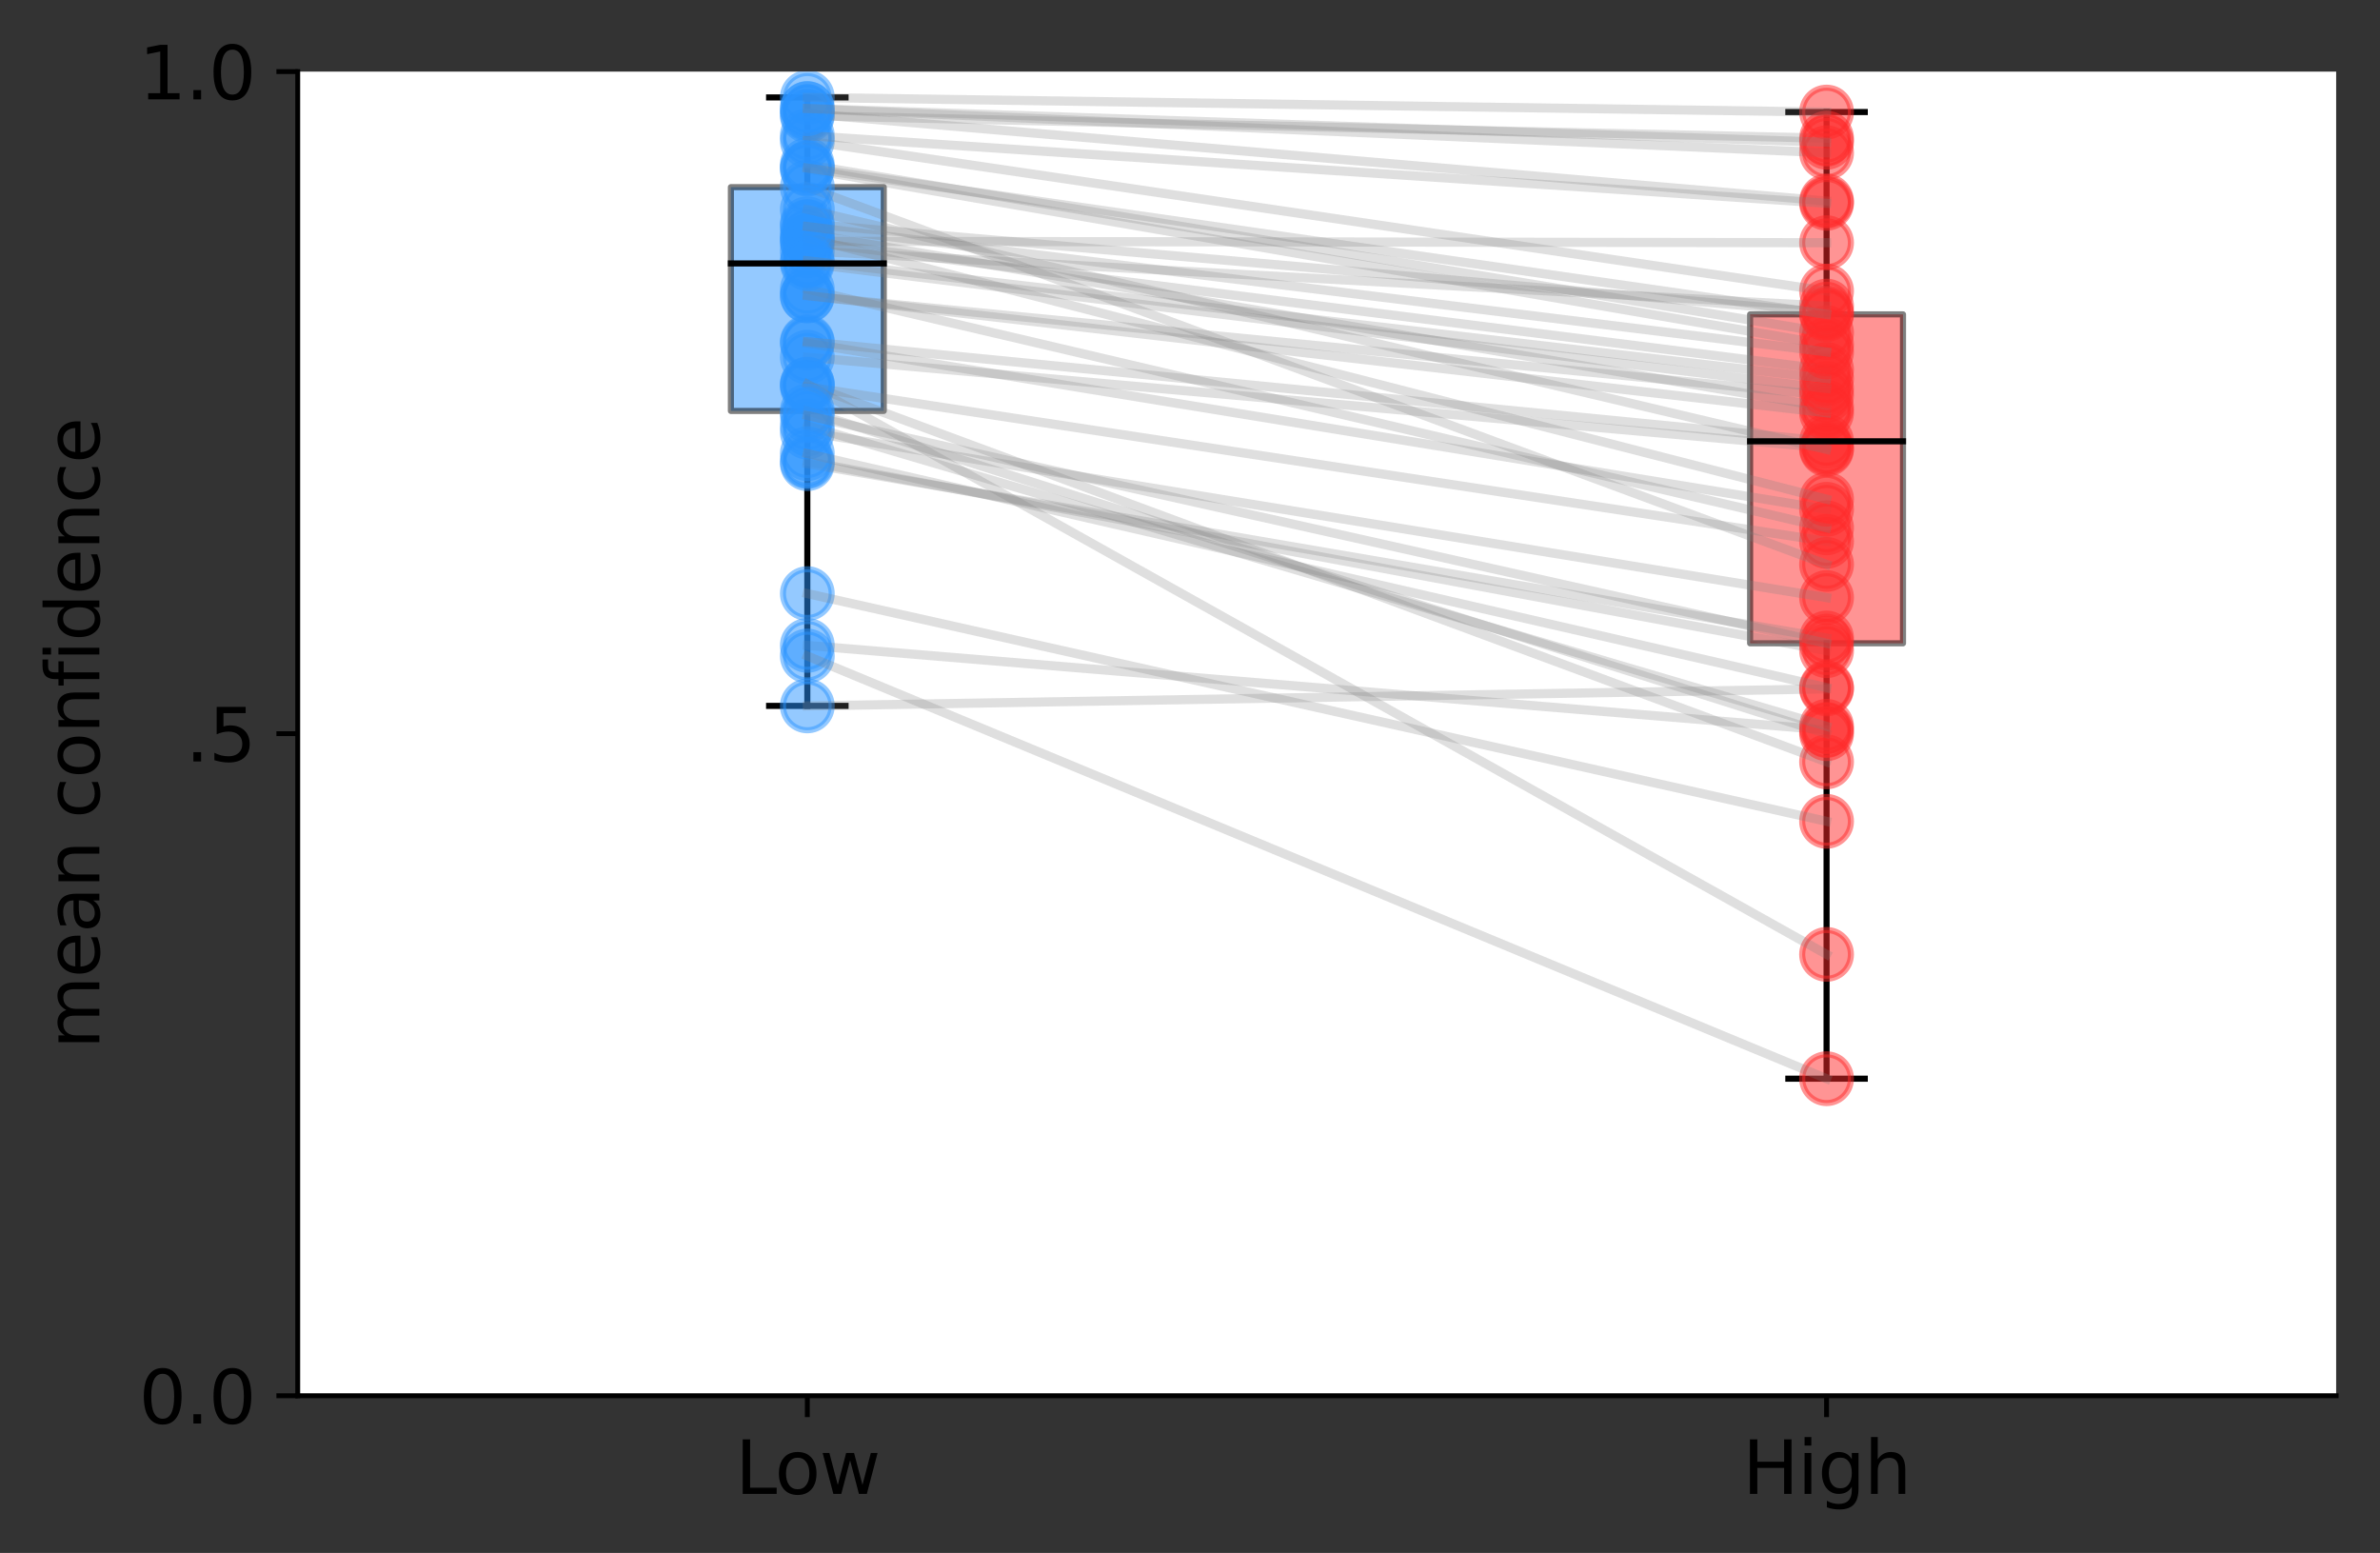 <?xml version="1.0" encoding="utf-8" standalone="no"?>
<!DOCTYPE svg PUBLIC "-//W3C//DTD SVG 1.1//EN"
  "http://www.w3.org/Graphics/SVG/1.1/DTD/svg11.dtd">
<svg xmlns:xlink="http://www.w3.org/1999/xlink" width="390.897pt" height="255.013pt" viewBox="0 0 390.897 255.013" xmlns="http://www.w3.org/2000/svg" version="1.1">
 <rect x="0" y="0" width="390.897" height="255.013" fill="#333333" stroke="none"/>
 <defs>
  <style type="text/css">*{stroke-linejoin: round; stroke-linecap: butt}</style>
 </defs>
 <g id="figure_1">
  <g id="patch_1">
   <path d="M 0 255.013 
L 390.897 255.013 
L 390.897 0 
L 0 0 
L 0 255.013 
z
" style="fill: none"/>
  </g>
  <g id="axes_1">
   <g id="patch_2">
    <path d="M 48.898 229.199 
L 383.697 229.199 
L 383.697 11.759 
L 48.898 11.759 
z
" style="fill: #ffffff"/>
   </g>
   <g id="matplotlib.axis_1">
    <g id="xtick_1">
     <g id="line2d_1">
      <defs>
       <path id="me9c4c047f0" d="M 0 0 
L 0 3.5 
" style="stroke: #000000; stroke-width: 0.8"/>
      </defs>
      <g>
       <use xlink:href="#me9c4c047f0" x="132.597" y="229.199" style="stroke: #000000; stroke-width: 0.8"/>
      </g>
     </g>
     <g id="text_1">
      <!-- Low -->
      <g transform="translate(120.781 245.317) scale(0.12 -0.12)">
       <defs>
        <path id="DejaVuSans-4c" d="M 628 4666 
L 1259 4666 
L 1259 531 
L 3531 531 
L 3531 0 
L 628 0 
L 628 4666 
z
" transform="scale(0.016)"/>
        <path id="DejaVuSans-6f" d="M 1959 3097 
Q 1497 3097 1228 2736 
Q 959 2375 959 1747 
Q 959 1119 1226 758 
Q 1494 397 1959 397 
Q 2419 397 2687 759 
Q 2956 1122 2956 1747 
Q 2956 2369 2687 2733 
Q 2419 3097 1959 3097 
z
M 1959 3584 
Q 2709 3584 3137 3096 
Q 3566 2609 3566 1747 
Q 3566 888 3137 398 
Q 2709 -91 1959 -91 
Q 1206 -91 779 398 
Q 353 888 353 1747 
Q 353 2609 779 3096 
Q 1206 3584 1959 3584 
z
" transform="scale(0.016)"/>
        <path id="DejaVuSans-77" d="M 269 3500 
L 844 3500 
L 1563 769 
L 2278 3500 
L 2956 3500 
L 3675 769 
L 4391 3500 
L 4966 3500 
L 4050 0 
L 3372 0 
L 2619 2869 
L 1863 0 
L 1184 0 
L 269 3500 
z
" transform="scale(0.016)"/>
       </defs>
       <use xlink:href="#DejaVuSans-4c"/>
       <use xlink:href="#DejaVuSans-6f" x="53.963"/>
       <use xlink:href="#DejaVuSans-77" x="115.145"/>
      </g>
     </g>
    </g>
    <g id="xtick_2">
     <g id="line2d_2">
      <g>
       <use xlink:href="#me9c4c047f0" x="299.998" y="229.199" style="stroke: #000000; stroke-width: 0.8"/>
      </g>
     </g>
     <g id="text_2">
      <!-- High -->
      <g transform="translate(286.207 245.317) scale(0.12 -0.12)">
       <defs>
        <path id="DejaVuSans-48" d="M 628 4666 
L 1259 4666 
L 1259 2753 
L 3553 2753 
L 3553 4666 
L 4184 4666 
L 4184 0 
L 3553 0 
L 3553 2222 
L 1259 2222 
L 1259 0 
L 628 0 
L 628 4666 
z
" transform="scale(0.016)"/>
        <path id="DejaVuSans-69" d="M 603 3500 
L 1178 3500 
L 1178 0 
L 603 0 
L 603 3500 
z
M 603 4863 
L 1178 4863 
L 1178 4134 
L 603 4134 
L 603 4863 
z
" transform="scale(0.016)"/>
        <path id="DejaVuSans-67" d="M 2906 1791 
Q 2906 2416 2648 2759 
Q 2391 3103 1925 3103 
Q 1463 3103 1205 2759 
Q 947 2416 947 1791 
Q 947 1169 1205 825 
Q 1463 481 1925 481 
Q 2391 481 2648 825 
Q 2906 1169 2906 1791 
z
M 3481 434 
Q 3481 -459 3084 -895 
Q 2688 -1331 1869 -1331 
Q 1566 -1331 1297 -1286 
Q 1028 -1241 775 -1147 
L 775 -588 
Q 1028 -725 1275 -790 
Q 1522 -856 1778 -856 
Q 2344 -856 2625 -561 
Q 2906 -266 2906 331 
L 2906 616 
Q 2728 306 2450 153 
Q 2172 0 1784 0 
Q 1141 0 747 490 
Q 353 981 353 1791 
Q 353 2603 747 3093 
Q 1141 3584 1784 3584 
Q 2172 3584 2450 3431 
Q 2728 3278 2906 2969 
L 2906 3500 
L 3481 3500 
L 3481 434 
z
" transform="scale(0.016)"/>
        <path id="DejaVuSans-68" d="M 3513 2113 
L 3513 0 
L 2938 0 
L 2938 2094 
Q 2938 2591 2744 2837 
Q 2550 3084 2163 3084 
Q 1697 3084 1428 2787 
Q 1159 2491 1159 1978 
L 1159 0 
L 581 0 
L 581 4863 
L 1159 4863 
L 1159 2956 
Q 1366 3272 1645 3428 
Q 1925 3584 2291 3584 
Q 2894 3584 3203 3211 
Q 3513 2838 3513 2113 
z
" transform="scale(0.016)"/>
       </defs>
       <use xlink:href="#DejaVuSans-48"/>
       <use xlink:href="#DejaVuSans-69" x="75.195"/>
       <use xlink:href="#DejaVuSans-67" x="102.979"/>
       <use xlink:href="#DejaVuSans-68" x="166.455"/>
      </g>
     </g>
    </g>
   </g>
   <g id="matplotlib.axis_2">
    <g id="ytick_1">
     <g id="line2d_3">
      <defs>
       <path id="m5e8d8b4f86" d="M 0 0 
L -3.5 0 
" style="stroke: #000000; stroke-width: 0.8"/>
      </defs>
      <g>
       <use xlink:href="#m5e8d8b4f86" x="48.898" y="229.199" style="stroke: #000000; stroke-width: 0.8"/>
      </g>
     </g>
     <g id="text_3">
      <!-- 0.0 -->
      <g transform="translate(22.814 233.758) scale(0.12 -0.12)">
       <defs>
        <path id="DejaVuSans-30" d="M 2034 4250 
Q 1547 4250 1301 3770 
Q 1056 3291 1056 2328 
Q 1056 1369 1301 889 
Q 1547 409 2034 409 
Q 2525 409 2770 889 
Q 3016 1369 3016 2328 
Q 3016 3291 2770 3770 
Q 2525 4250 2034 4250 
z
M 2034 4750 
Q 2819 4750 3233 4129 
Q 3647 3509 3647 2328 
Q 3647 1150 3233 529 
Q 2819 -91 2034 -91 
Q 1250 -91 836 529 
Q 422 1150 422 2328 
Q 422 3509 836 4129 
Q 1250 4750 2034 4750 
z
" transform="scale(0.016)"/>
        <path id="DejaVuSans-2e" d="M 684 794 
L 1344 794 
L 1344 0 
L 684 0 
L 684 794 
z
" transform="scale(0.016)"/>
       </defs>
       <use xlink:href="#DejaVuSans-30"/>
       <use xlink:href="#DejaVuSans-2e" x="63.623"/>
       <use xlink:href="#DejaVuSans-30" x="95.41"/>
      </g>
     </g>
    </g>
    <g id="ytick_2">
     <g id="line2d_4">
      <g>
       <use xlink:href="#m5e8d8b4f86" x="48.898" y="120.479" style="stroke: #000000; stroke-width: 0.8"/>
      </g>
     </g>
     <g id="text_4">
      <!-- .5 -->
      <g transform="translate(30.449 125.038) scale(0.12 -0.12)">
       <defs>
        <path id="DejaVuSans-35" d="M 691 4666 
L 3169 4666 
L 3169 4134 
L 1269 4134 
L 1269 2991 
Q 1406 3038 1543 3061 
Q 1681 3084 1819 3084 
Q 2600 3084 3056 2656 
Q 3513 2228 3513 1497 
Q 3513 744 3044 326 
Q 2575 -91 1722 -91 
Q 1428 -91 1123 -41 
Q 819 9 494 109 
L 494 744 
Q 775 591 1075 516 
Q 1375 441 1709 441 
Q 2250 441 2565 725 
Q 2881 1009 2881 1497 
Q 2881 1984 2565 2268 
Q 2250 2553 1709 2553 
Q 1456 2553 1204 2497 
Q 953 2441 691 2322 
L 691 4666 
z
" transform="scale(0.016)"/>
       </defs>
       <use xlink:href="#DejaVuSans-2e"/>
       <use xlink:href="#DejaVuSans-35" x="31.787"/>
      </g>
     </g>
    </g>
    <g id="ytick_3">
     <g id="line2d_5">
      <g>
       <use xlink:href="#m5e8d8b4f86" x="48.898" y="11.759" style="stroke: #000000; stroke-width: 0.8"/>
      </g>
     </g>
     <g id="text_5">
      <!-- 1.0 -->
      <g transform="translate(22.814 16.318) scale(0.12 -0.12)">
       <defs>
        <path id="DejaVuSans-31" d="M 794 531 
L 1825 531 
L 1825 4091 
L 703 3866 
L 703 4441 
L 1819 4666 
L 2450 4666 
L 2450 531 
L 3481 531 
L 3481 0 
L 794 0 
L 794 531 
z
" transform="scale(0.016)"/>
       </defs>
       <use xlink:href="#DejaVuSans-31"/>
       <use xlink:href="#DejaVuSans-2e" x="63.623"/>
       <use xlink:href="#DejaVuSans-30" x="95.41"/>
      </g>
     </g>
    </g>
    <g id="text_6">
     <!-- mean confidence -->
     <g transform="translate(16.318 172.248) rotate(-90) scale(0.12 -0.12)">
      <defs>
       <path id="DejaVuSans-6d" d="M 3328 2828 
Q 3544 3216 3844 3400 
Q 4144 3584 4550 3584 
Q 5097 3584 5394 3201 
Q 5691 2819 5691 2113 
L 5691 0 
L 5113 0 
L 5113 2094 
Q 5113 2597 4934 2840 
Q 4756 3084 4391 3084 
Q 3944 3084 3684 2787 
Q 3425 2491 3425 1978 
L 3425 0 
L 2847 0 
L 2847 2094 
Q 2847 2600 2669 2842 
Q 2491 3084 2119 3084 
Q 1678 3084 1418 2786 
Q 1159 2488 1159 1978 
L 1159 0 
L 581 0 
L 581 3500 
L 1159 3500 
L 1159 2956 
Q 1356 3278 1631 3431 
Q 1906 3584 2284 3584 
Q 2666 3584 2933 3390 
Q 3200 3197 3328 2828 
z
" transform="scale(0.016)"/>
       <path id="DejaVuSans-65" d="M 3597 1894 
L 3597 1613 
L 953 1613 
Q 991 1019 1311 708 
Q 1631 397 2203 397 
Q 2534 397 2845 478 
Q 3156 559 3463 722 
L 3463 178 
Q 3153 47 2828 -22 
Q 2503 -91 2169 -91 
Q 1331 -91 842 396 
Q 353 884 353 1716 
Q 353 2575 817 3079 
Q 1281 3584 2069 3584 
Q 2775 3584 3186 3129 
Q 3597 2675 3597 1894 
z
M 3022 2063 
Q 3016 2534 2758 2815 
Q 2500 3097 2075 3097 
Q 1594 3097 1305 2825 
Q 1016 2553 972 2059 
L 3022 2063 
z
" transform="scale(0.016)"/>
       <path id="DejaVuSans-61" d="M 2194 1759 
Q 1497 1759 1228 1600 
Q 959 1441 959 1056 
Q 959 750 1161 570 
Q 1363 391 1709 391 
Q 2188 391 2477 730 
Q 2766 1069 2766 1631 
L 2766 1759 
L 2194 1759 
z
M 3341 1997 
L 3341 0 
L 2766 0 
L 2766 531 
Q 2569 213 2275 61 
Q 1981 -91 1556 -91 
Q 1019 -91 701 211 
Q 384 513 384 1019 
Q 384 1609 779 1909 
Q 1175 2209 1959 2209 
L 2766 2209 
L 2766 2266 
Q 2766 2663 2505 2880 
Q 2244 3097 1772 3097 
Q 1472 3097 1187 3025 
Q 903 2953 641 2809 
L 641 3341 
Q 956 3463 1253 3523 
Q 1550 3584 1831 3584 
Q 2591 3584 2966 3190 
Q 3341 2797 3341 1997 
z
" transform="scale(0.016)"/>
       <path id="DejaVuSans-6e" d="M 3513 2113 
L 3513 0 
L 2938 0 
L 2938 2094 
Q 2938 2591 2744 2837 
Q 2550 3084 2163 3084 
Q 1697 3084 1428 2787 
Q 1159 2491 1159 1978 
L 1159 0 
L 581 0 
L 581 3500 
L 1159 3500 
L 1159 2956 
Q 1366 3272 1645 3428 
Q 1925 3584 2291 3584 
Q 2894 3584 3203 3211 
Q 3513 2838 3513 2113 
z
" transform="scale(0.016)"/>
       <path id="DejaVuSans-20" transform="scale(0.016)"/>
       <path id="DejaVuSans-63" d="M 3122 3366 
L 3122 2828 
Q 2878 2963 2633 3030 
Q 2388 3097 2138 3097 
Q 1578 3097 1268 2742 
Q 959 2388 959 1747 
Q 959 1106 1268 751 
Q 1578 397 2138 397 
Q 2388 397 2633 464 
Q 2878 531 3122 666 
L 3122 134 
Q 2881 22 2623 -34 
Q 2366 -91 2075 -91 
Q 1284 -91 818 406 
Q 353 903 353 1747 
Q 353 2603 823 3093 
Q 1294 3584 2113 3584 
Q 2378 3584 2631 3529 
Q 2884 3475 3122 3366 
z
" transform="scale(0.016)"/>
       <path id="DejaVuSans-66" d="M 2375 4863 
L 2375 4384 
L 1825 4384 
Q 1516 4384 1395 4259 
Q 1275 4134 1275 3809 
L 1275 3500 
L 2222 3500 
L 2222 3053 
L 1275 3053 
L 1275 0 
L 697 0 
L 697 3053 
L 147 3053 
L 147 3500 
L 697 3500 
L 697 3744 
Q 697 4328 969 4595 
Q 1241 4863 1831 4863 
L 2375 4863 
z
" transform="scale(0.016)"/>
       <path id="DejaVuSans-64" d="M 2906 2969 
L 2906 4863 
L 3481 4863 
L 3481 0 
L 2906 0 
L 2906 525 
Q 2725 213 2448 61 
Q 2172 -91 1784 -91 
Q 1150 -91 751 415 
Q 353 922 353 1747 
Q 353 2572 751 3078 
Q 1150 3584 1784 3584 
Q 2172 3584 2448 3432 
Q 2725 3281 2906 2969 
z
M 947 1747 
Q 947 1113 1208 752 
Q 1469 391 1925 391 
Q 2381 391 2643 752 
Q 2906 1113 2906 1747 
Q 2906 2381 2643 2742 
Q 2381 3103 1925 3103 
Q 1469 3103 1208 2742 
Q 947 2381 947 1747 
z
" transform="scale(0.016)"/>
      </defs>
      <use xlink:href="#DejaVuSans-6d"/>
      <use xlink:href="#DejaVuSans-65" x="97.412"/>
      <use xlink:href="#DejaVuSans-61" x="158.936"/>
      <use xlink:href="#DejaVuSans-6e" x="220.215"/>
      <use xlink:href="#DejaVuSans-20" x="283.594"/>
      <use xlink:href="#DejaVuSans-63" x="315.381"/>
      <use xlink:href="#DejaVuSans-6f" x="370.361"/>
      <use xlink:href="#DejaVuSans-6e" x="431.543"/>
      <use xlink:href="#DejaVuSans-66" x="494.922"/>
      <use xlink:href="#DejaVuSans-69" x="530.127"/>
      <use xlink:href="#DejaVuSans-64" x="557.91"/>
      <use xlink:href="#DejaVuSans-65" x="621.387"/>
      <use xlink:href="#DejaVuSans-6e" x="682.91"/>
      <use xlink:href="#DejaVuSans-63" x="746.289"/>
      <use xlink:href="#DejaVuSans-65" x="801.27"/>
     </g>
    </g>
   </g>
   <g id="patch_3">
    <path d="M 120.043 67.482 
L 145.153 67.482 
L 145.153 30.73 
L 120.043 30.73 
L 120.043 67.482 
z
" clip-path="url(#pb15020f8d2)" style="fill: #2a95ff; opacity: 0.5; stroke: #000000; stroke-linejoin: miter"/>
   </g>
   <g id="line2d_6">
    <path d="M 132.597 67.482 
L 132.597 115.917 
" clip-path="url(#pb15020f8d2)" style="fill: none; stroke: #000000; stroke-linecap: square"/>
   </g>
   <g id="line2d_7">
    <path d="M 132.597 30.73 
L 132.597 15.999 
" clip-path="url(#pb15020f8d2)" style="fill: none; stroke: #000000; stroke-linecap: square"/>
   </g>
   <g id="line2d_8">
    <path d="M 126.32 115.917 
L 138.875 115.917 
" clip-path="url(#pb15020f8d2)" style="fill: none; stroke: #000000; stroke-linecap: square"/>
   </g>
   <g id="line2d_9">
    <path d="M 126.32 15.999 
L 138.875 15.999 
" clip-path="url(#pb15020f8d2)" style="fill: none; stroke: #000000; stroke-linecap: square"/>
   </g>
   <g id="line2d_10"/>
   <g id="patch_4">
    <path d="M 287.442 105.64 
L 312.553 105.64 
L 312.553 51.623 
L 287.442 51.623 
L 287.442 105.64 
z
" clip-path="url(#pb15020f8d2)" style="fill: #ff2a2a; opacity: 0.5; stroke: #000000; stroke-linejoin: miter"/>
   </g>
   <g id="line2d_11">
    <path d="M 299.998 105.64 
L 299.998 177.136 
" clip-path="url(#pb15020f8d2)" style="fill: none; stroke: #000000; stroke-linecap: square"/>
   </g>
   <g id="line2d_12">
    <path d="M 299.998 51.623 
L 299.998 18.403 
" clip-path="url(#pb15020f8d2)" style="fill: none; stroke: #000000; stroke-linecap: square"/>
   </g>
   <g id="line2d_13">
    <path d="M 293.72 177.136 
L 306.275 177.136 
" clip-path="url(#pb15020f8d2)" style="fill: none; stroke: #000000; stroke-linecap: square"/>
   </g>
   <g id="line2d_14">
    <path d="M 293.72 18.403 
L 306.275 18.403 
" clip-path="url(#pb15020f8d2)" style="fill: none; stroke: #000000; stroke-linecap: square"/>
   </g>
   <g id="line2d_15"/>
   <g id="line2d_16">
    <path d="M 132.597 75.783 
" clip-path="url(#pb15020f8d2)" style="fill: none; stroke: #2a95ff; stroke-opacity: 0.5; stroke-width: 1.5; stroke-linecap: square"/>
    <defs>
     <path id="m030d954c5b" d="M 0 4 
C 1.061 4 2.078 3.579 2.828 2.828 
C 3.579 2.078 4 1.061 4 0 
C 4 -1.061 3.579 -2.078 2.828 -2.828 
C 2.078 -3.579 1.061 -4 0 -4 
C -1.061 -4 -2.078 -3.579 -2.828 -2.828 
C -3.579 -2.078 -4 -1.061 -4 0 
C -4 1.061 -3.579 2.078 -2.828 2.828 
C -2.078 3.579 -1.061 4 0 4 
z
" style="stroke: #2a95ff; stroke-opacity: 0.5"/>
    </defs>
    <g clip-path="url(#pb15020f8d2)">
     <use xlink:href="#m030d954c5b" x="132.597" y="75.783" style="fill: #2a95ff; fill-opacity: 0.5; stroke: #2a95ff; stroke-opacity: 0.5"/>
    </g>
   </g>
   <g id="line2d_17">
    <path d="M 299.998 106.851 
" clip-path="url(#pb15020f8d2)" style="fill: none; stroke: #ff2a2a; stroke-opacity: 0.5; stroke-width: 1.5; stroke-linecap: square"/>
    <defs>
     <path id="mb0715c5aae" d="M 0 4 
C 1.061 4 2.078 3.579 2.828 2.828 
C 3.579 2.078 4 1.061 4 0 
C 4 -1.061 3.579 -2.078 2.828 -2.828 
C 2.078 -3.579 1.061 -4 0 -4 
C -1.061 -4 -2.078 -3.579 -2.828 -2.828 
C -3.579 -2.078 -4 -1.061 -4 0 
C -4 1.061 -3.579 2.078 -2.828 2.828 
C -2.078 3.579 -1.061 4 0 4 
z
" style="stroke: #ff2a2a; stroke-opacity: 0.5"/>
    </defs>
    <g clip-path="url(#pb15020f8d2)">
     <use xlink:href="#mb0715c5aae" x="299.998" y="106.851" style="fill: #ff2a2a; fill-opacity: 0.5; stroke: #ff2a2a; stroke-opacity: 0.5"/>
    </g>
   </g>
   <g id="line2d_18">
    <path d="M 132.597 75.783 
L 299.998 106.851 
" clip-path="url(#pb15020f8d2)" style="fill: none; stroke: #808080; stroke-opacity: 0.25; stroke-width: 1.5; stroke-linecap: square"/>
   </g>
   <g id="line2d_19">
    <path d="M 132.597 97.475 
" clip-path="url(#pb15020f8d2)" style="fill: none; stroke: #2a95ff; stroke-opacity: 0.5; stroke-width: 1.5; stroke-linecap: square"/>
    <g clip-path="url(#pb15020f8d2)">
     <use xlink:href="#m030d954c5b" x="132.597" y="97.475" style="fill: #2a95ff; fill-opacity: 0.5; stroke: #2a95ff; stroke-opacity: 0.5"/>
    </g>
   </g>
   <g id="line2d_20">
    <path d="M 299.998 134.873 
" clip-path="url(#pb15020f8d2)" style="fill: none; stroke: #ff2a2a; stroke-opacity: 0.5; stroke-width: 1.5; stroke-linecap: square"/>
    <g clip-path="url(#pb15020f8d2)">
     <use xlink:href="#mb0715c5aae" x="299.998" y="134.873" style="fill: #ff2a2a; fill-opacity: 0.5; stroke: #ff2a2a; stroke-opacity: 0.5"/>
    </g>
   </g>
   <g id="line2d_21">
    <path d="M 132.597 97.475 
L 299.998 134.873 
" clip-path="url(#pb15020f8d2)" style="fill: none; stroke: #808080; stroke-opacity: 0.25; stroke-width: 1.5; stroke-linecap: square"/>
   </g>
   <g id="line2d_22">
    <path d="M 132.597 27.774 
" clip-path="url(#pb15020f8d2)" style="fill: none; stroke: #2a95ff; stroke-opacity: 0.5; stroke-width: 1.5; stroke-linecap: square"/>
    <g clip-path="url(#pb15020f8d2)">
     <use xlink:href="#m030d954c5b" x="132.597" y="27.774" style="fill: #2a95ff; fill-opacity: 0.5; stroke: #2a95ff; stroke-opacity: 0.5"/>
    </g>
   </g>
   <g id="line2d_23">
    <path d="M 299.998 56.58 
" clip-path="url(#pb15020f8d2)" style="fill: none; stroke: #ff2a2a; stroke-opacity: 0.5; stroke-width: 1.5; stroke-linecap: square"/>
    <g clip-path="url(#pb15020f8d2)">
     <use xlink:href="#mb0715c5aae" x="299.998" y="56.58" style="fill: #ff2a2a; fill-opacity: 0.5; stroke: #ff2a2a; stroke-opacity: 0.5"/>
    </g>
   </g>
   <g id="line2d_24">
    <path d="M 132.597 27.774 
L 299.998 56.58 
" clip-path="url(#pb15020f8d2)" style="fill: none; stroke: #808080; stroke-opacity: 0.25; stroke-width: 1.5; stroke-linecap: square"/>
   </g>
   <g id="line2d_25">
    <path d="M 132.597 63.099 
" clip-path="url(#pb15020f8d2)" style="fill: none; stroke: #2a95ff; stroke-opacity: 0.5; stroke-width: 1.5; stroke-linecap: square"/>
    <g clip-path="url(#pb15020f8d2)">
     <use xlink:href="#m030d954c5b" x="132.597" y="63.099" style="fill: #2a95ff; fill-opacity: 0.5; stroke: #2a95ff; stroke-opacity: 0.5"/>
    </g>
   </g>
   <g id="line2d_26">
    <path d="M 299.998 125.105 
" clip-path="url(#pb15020f8d2)" style="fill: none; stroke: #ff2a2a; stroke-opacity: 0.5; stroke-width: 1.5; stroke-linecap: square"/>
    <g clip-path="url(#pb15020f8d2)">
     <use xlink:href="#mb0715c5aae" x="299.998" y="125.105" style="fill: #ff2a2a; fill-opacity: 0.5; stroke: #ff2a2a; stroke-opacity: 0.5"/>
    </g>
   </g>
   <g id="line2d_27">
    <path d="M 132.597 63.099 
L 299.998 125.105 
" clip-path="url(#pb15020f8d2)" style="fill: none; stroke: #808080; stroke-opacity: 0.25; stroke-width: 1.5; stroke-linecap: square"/>
   </g>
   <g id="line2d_28">
    <path d="M 132.597 39.62 
" clip-path="url(#pb15020f8d2)" style="fill: none; stroke: #2a95ff; stroke-opacity: 0.5; stroke-width: 1.5; stroke-linecap: square"/>
    <g clip-path="url(#pb15020f8d2)">
     <use xlink:href="#m030d954c5b" x="132.597" y="39.62" style="fill: #2a95ff; fill-opacity: 0.5; stroke: #2a95ff; stroke-opacity: 0.5"/>
    </g>
   </g>
   <g id="line2d_29">
    <path d="M 299.998 39.855 
" clip-path="url(#pb15020f8d2)" style="fill: none; stroke: #ff2a2a; stroke-opacity: 0.5; stroke-width: 1.5; stroke-linecap: square"/>
    <g clip-path="url(#pb15020f8d2)">
     <use xlink:href="#mb0715c5aae" x="299.998" y="39.855" style="fill: #ff2a2a; fill-opacity: 0.5; stroke: #ff2a2a; stroke-opacity: 0.5"/>
    </g>
   </g>
   <g id="line2d_30">
    <path d="M 132.597 39.62 
L 299.998 39.855 
" clip-path="url(#pb15020f8d2)" style="fill: none; stroke: #808080; stroke-opacity: 0.25; stroke-width: 1.5; stroke-linecap: square"/>
   </g>
   <g id="line2d_31">
    <path d="M 132.597 27.06 
" clip-path="url(#pb15020f8d2)" style="fill: none; stroke: #2a95ff; stroke-opacity: 0.5; stroke-width: 1.5; stroke-linecap: square"/>
    <g clip-path="url(#pb15020f8d2)">
     <use xlink:href="#m030d954c5b" x="132.597" y="27.06" style="fill: #2a95ff; fill-opacity: 0.5; stroke: #2a95ff; stroke-opacity: 0.5"/>
    </g>
   </g>
   <g id="line2d_32">
    <path d="M 299.998 54.624 
" clip-path="url(#pb15020f8d2)" style="fill: none; stroke: #ff2a2a; stroke-opacity: 0.5; stroke-width: 1.5; stroke-linecap: square"/>
    <g clip-path="url(#pb15020f8d2)">
     <use xlink:href="#mb0715c5aae" x="299.998" y="54.624" style="fill: #ff2a2a; fill-opacity: 0.5; stroke: #ff2a2a; stroke-opacity: 0.5"/>
    </g>
   </g>
   <g id="line2d_33">
    <path d="M 132.597 27.06 
L 299.998 54.624 
" clip-path="url(#pb15020f8d2)" style="fill: none; stroke: #808080; stroke-opacity: 0.25; stroke-width: 1.5; stroke-linecap: square"/>
   </g>
   <g id="line2d_34">
    <path d="M 132.597 58.658 
" clip-path="url(#pb15020f8d2)" style="fill: none; stroke: #2a95ff; stroke-opacity: 0.5; stroke-width: 1.5; stroke-linecap: square"/>
    <g clip-path="url(#pb15020f8d2)">
     <use xlink:href="#m030d954c5b" x="132.597" y="58.658" style="fill: #2a95ff; fill-opacity: 0.5; stroke: #2a95ff; stroke-opacity: 0.5"/>
    </g>
   </g>
   <g id="line2d_35">
    <path d="M 299.998 73.539 
" clip-path="url(#pb15020f8d2)" style="fill: none; stroke: #ff2a2a; stroke-opacity: 0.5; stroke-width: 1.5; stroke-linecap: square"/>
    <g clip-path="url(#pb15020f8d2)">
     <use xlink:href="#mb0715c5aae" x="299.998" y="73.539" style="fill: #ff2a2a; fill-opacity: 0.5; stroke: #ff2a2a; stroke-opacity: 0.5"/>
    </g>
   </g>
   <g id="line2d_36">
    <path d="M 132.597 58.658 
L 299.998 73.539 
" clip-path="url(#pb15020f8d2)" style="fill: none; stroke: #808080; stroke-opacity: 0.25; stroke-width: 1.5; stroke-linecap: square"/>
   </g>
   <g id="line2d_37">
    <path d="M 132.597 36.752 
" clip-path="url(#pb15020f8d2)" style="fill: none; stroke: #2a95ff; stroke-opacity: 0.5; stroke-width: 1.5; stroke-linecap: square"/>
    <g clip-path="url(#pb15020f8d2)">
     <use xlink:href="#m030d954c5b" x="132.597" y="36.752" style="fill: #2a95ff; fill-opacity: 0.5; stroke: #2a95ff; stroke-opacity: 0.5"/>
    </g>
   </g>
   <g id="line2d_38">
    <path d="M 299.998 51.349 
" clip-path="url(#pb15020f8d2)" style="fill: none; stroke: #ff2a2a; stroke-opacity: 0.5; stroke-width: 1.5; stroke-linecap: square"/>
    <g clip-path="url(#pb15020f8d2)">
     <use xlink:href="#mb0715c5aae" x="299.998" y="51.349" style="fill: #ff2a2a; fill-opacity: 0.5; stroke: #ff2a2a; stroke-opacity: 0.5"/>
    </g>
   </g>
   <g id="line2d_39">
    <path d="M 132.597 36.752 
L 299.998 51.349 
" clip-path="url(#pb15020f8d2)" style="fill: none; stroke: #808080; stroke-opacity: 0.25; stroke-width: 1.5; stroke-linecap: square"/>
   </g>
   <g id="line2d_40">
    <path d="M 132.597 48.603 
" clip-path="url(#pb15020f8d2)" style="fill: none; stroke: #2a95ff; stroke-opacity: 0.5; stroke-width: 1.5; stroke-linecap: square"/>
    <g clip-path="url(#pb15020f8d2)">
     <use xlink:href="#m030d954c5b" x="132.597" y="48.603" style="fill: #2a95ff; fill-opacity: 0.5; stroke: #2a95ff; stroke-opacity: 0.5"/>
    </g>
   </g>
   <g id="line2d_41">
    <path d="M 299.998 64.911 
" clip-path="url(#pb15020f8d2)" style="fill: none; stroke: #ff2a2a; stroke-opacity: 0.5; stroke-width: 1.5; stroke-linecap: square"/>
    <g clip-path="url(#pb15020f8d2)">
     <use xlink:href="#mb0715c5aae" x="299.998" y="64.911" style="fill: #ff2a2a; fill-opacity: 0.5; stroke: #ff2a2a; stroke-opacity: 0.5"/>
    </g>
   </g>
   <g id="line2d_42">
    <path d="M 132.597 48.603 
L 299.998 64.911 
" clip-path="url(#pb15020f8d2)" style="fill: none; stroke: #808080; stroke-opacity: 0.25; stroke-width: 1.5; stroke-linecap: square"/>
   </g>
   <g id="line2d_43">
    <path d="M 132.597 18.672 
" clip-path="url(#pb15020f8d2)" style="fill: none; stroke: #2a95ff; stroke-opacity: 0.5; stroke-width: 1.5; stroke-linecap: square"/>
    <g clip-path="url(#pb15020f8d2)">
     <use xlink:href="#m030d954c5b" x="132.597" y="18.672" style="fill: #2a95ff; fill-opacity: 0.5; stroke: #2a95ff; stroke-opacity: 0.5"/>
    </g>
   </g>
   <g id="line2d_44">
    <path d="M 299.998 33.017 
" clip-path="url(#pb15020f8d2)" style="fill: none; stroke: #ff2a2a; stroke-opacity: 0.5; stroke-width: 1.5; stroke-linecap: square"/>
    <g clip-path="url(#pb15020f8d2)">
     <use xlink:href="#mb0715c5aae" x="299.998" y="33.017" style="fill: #ff2a2a; fill-opacity: 0.5; stroke: #ff2a2a; stroke-opacity: 0.5"/>
    </g>
   </g>
   <g id="line2d_45">
    <path d="M 132.597 18.672 
L 299.998 33.017 
" clip-path="url(#pb15020f8d2)" style="fill: none; stroke: #808080; stroke-opacity: 0.25; stroke-width: 1.5; stroke-linecap: square"/>
   </g>
   <g id="line2d_46">
    <path d="M 132.597 76.141 
" clip-path="url(#pb15020f8d2)" style="fill: none; stroke: #2a95ff; stroke-opacity: 0.5; stroke-width: 1.5; stroke-linecap: square"/>
    <g clip-path="url(#pb15020f8d2)">
     <use xlink:href="#m030d954c5b" x="132.597" y="76.141" style="fill: #2a95ff; fill-opacity: 0.5; stroke: #2a95ff; stroke-opacity: 0.5"/>
    </g>
   </g>
   <g id="line2d_47">
    <path d="M 299.998 104.775 
" clip-path="url(#pb15020f8d2)" style="fill: none; stroke: #ff2a2a; stroke-opacity: 0.5; stroke-width: 1.5; stroke-linecap: square"/>
    <g clip-path="url(#pb15020f8d2)">
     <use xlink:href="#mb0715c5aae" x="299.998" y="104.775" style="fill: #ff2a2a; fill-opacity: 0.5; stroke: #ff2a2a; stroke-opacity: 0.5"/>
    </g>
   </g>
   <g id="line2d_48">
    <path d="M 132.597 76.141 
L 299.998 104.775 
" clip-path="url(#pb15020f8d2)" style="fill: none; stroke: #808080; stroke-opacity: 0.25; stroke-width: 1.5; stroke-linecap: square"/>
   </g>
   <g id="line2d_49">
    <path d="M 132.597 56.346 
" clip-path="url(#pb15020f8d2)" style="fill: none; stroke: #2a95ff; stroke-opacity: 0.5; stroke-width: 1.5; stroke-linecap: square"/>
    <g clip-path="url(#pb15020f8d2)">
     <use xlink:href="#m030d954c5b" x="132.597" y="56.346" style="fill: #2a95ff; fill-opacity: 0.5; stroke: #2a95ff; stroke-opacity: 0.5"/>
    </g>
   </g>
   <g id="line2d_50">
    <path d="M 299.998 83.635 
" clip-path="url(#pb15020f8d2)" style="fill: none; stroke: #ff2a2a; stroke-opacity: 0.5; stroke-width: 1.5; stroke-linecap: square"/>
    <g clip-path="url(#pb15020f8d2)">
     <use xlink:href="#mb0715c5aae" x="299.998" y="83.635" style="fill: #ff2a2a; fill-opacity: 0.5; stroke: #ff2a2a; stroke-opacity: 0.5"/>
    </g>
   </g>
   <g id="line2d_51">
    <path d="M 132.597 56.346 
L 299.998 83.635 
" clip-path="url(#pb15020f8d2)" style="fill: none; stroke: #808080; stroke-opacity: 0.25; stroke-width: 1.5; stroke-linecap: square"/>
   </g>
   <g id="line2d_52">
    <path d="M 132.597 63.53 
" clip-path="url(#pb15020f8d2)" style="fill: none; stroke: #2a95ff; stroke-opacity: 0.5; stroke-width: 1.5; stroke-linecap: square"/>
    <g clip-path="url(#pb15020f8d2)">
     <use xlink:href="#m030d954c5b" x="132.597" y="63.53" style="fill: #2a95ff; fill-opacity: 0.5; stroke: #2a95ff; stroke-opacity: 0.5"/>
    </g>
   </g>
   <g id="line2d_53">
    <path d="M 299.998 88.896 
" clip-path="url(#pb15020f8d2)" style="fill: none; stroke: #ff2a2a; stroke-opacity: 0.5; stroke-width: 1.5; stroke-linecap: square"/>
    <g clip-path="url(#pb15020f8d2)">
     <use xlink:href="#mb0715c5aae" x="299.998" y="88.896" style="fill: #ff2a2a; fill-opacity: 0.5; stroke: #ff2a2a; stroke-opacity: 0.5"/>
    </g>
   </g>
   <g id="line2d_54">
    <path d="M 132.597 63.53 
L 299.998 88.896 
" clip-path="url(#pb15020f8d2)" style="fill: none; stroke: #808080; stroke-opacity: 0.25; stroke-width: 1.5; stroke-linecap: square"/>
   </g>
   <g id="line2d_55">
    <path d="M 132.597 23.137 
" clip-path="url(#pb15020f8d2)" style="fill: none; stroke: #2a95ff; stroke-opacity: 0.5; stroke-width: 1.5; stroke-linecap: square"/>
    <g clip-path="url(#pb15020f8d2)">
     <use xlink:href="#m030d954c5b" x="132.597" y="23.137" style="fill: #2a95ff; fill-opacity: 0.5; stroke: #2a95ff; stroke-opacity: 0.5"/>
    </g>
   </g>
   <g id="line2d_56">
    <path d="M 299.998 47.795 
" clip-path="url(#pb15020f8d2)" style="fill: none; stroke: #ff2a2a; stroke-opacity: 0.5; stroke-width: 1.5; stroke-linecap: square"/>
    <g clip-path="url(#pb15020f8d2)">
     <use xlink:href="#mb0715c5aae" x="299.998" y="47.795" style="fill: #ff2a2a; fill-opacity: 0.5; stroke: #ff2a2a; stroke-opacity: 0.5"/>
    </g>
   </g>
   <g id="line2d_57">
    <path d="M 132.597 23.137 
L 299.998 47.795 
" clip-path="url(#pb15020f8d2)" style="fill: none; stroke: #808080; stroke-opacity: 0.25; stroke-width: 1.5; stroke-linecap: square"/>
   </g>
   <g id="line2d_58">
    <path d="M 132.597 19.007 
" clip-path="url(#pb15020f8d2)" style="fill: none; stroke: #2a95ff; stroke-opacity: 0.5; stroke-width: 1.5; stroke-linecap: square"/>
    <g clip-path="url(#pb15020f8d2)">
     <use xlink:href="#m030d954c5b" x="132.597" y="19.007" style="fill: #2a95ff; fill-opacity: 0.5; stroke: #2a95ff; stroke-opacity: 0.5"/>
    </g>
   </g>
   <g id="line2d_59">
    <path d="M 299.998 22.692 
" clip-path="url(#pb15020f8d2)" style="fill: none; stroke: #ff2a2a; stroke-opacity: 0.5; stroke-width: 1.5; stroke-linecap: square"/>
    <g clip-path="url(#pb15020f8d2)">
     <use xlink:href="#mb0715c5aae" x="299.998" y="22.692" style="fill: #ff2a2a; fill-opacity: 0.5; stroke: #ff2a2a; stroke-opacity: 0.5"/>
    </g>
   </g>
   <g id="line2d_60">
    <path d="M 132.597 19.007 
L 299.998 22.692 
" clip-path="url(#pb15020f8d2)" style="fill: none; stroke: #808080; stroke-opacity: 0.25; stroke-width: 1.5; stroke-linecap: square"/>
   </g>
   <g id="line2d_61">
    <path d="M 132.597 47.494 
" clip-path="url(#pb15020f8d2)" style="fill: none; stroke: #2a95ff; stroke-opacity: 0.5; stroke-width: 1.5; stroke-linecap: square"/>
    <g clip-path="url(#pb15020f8d2)">
     <use xlink:href="#m030d954c5b" x="132.597" y="47.494" style="fill: #2a95ff; fill-opacity: 0.5; stroke: #2a95ff; stroke-opacity: 0.5"/>
    </g>
   </g>
   <g id="line2d_62">
    <path d="M 299.998 86.675 
" clip-path="url(#pb15020f8d2)" style="fill: none; stroke: #ff2a2a; stroke-opacity: 0.5; stroke-width: 1.5; stroke-linecap: square"/>
    <g clip-path="url(#pb15020f8d2)">
     <use xlink:href="#mb0715c5aae" x="299.998" y="86.675" style="fill: #ff2a2a; fill-opacity: 0.5; stroke: #ff2a2a; stroke-opacity: 0.5"/>
    </g>
   </g>
   <g id="line2d_63">
    <path d="M 132.597 47.494 
L 299.998 86.675 
" clip-path="url(#pb15020f8d2)" style="fill: none; stroke: #808080; stroke-opacity: 0.25; stroke-width: 1.5; stroke-linecap: square"/>
   </g>
   <g id="line2d_64">
    <path d="M 132.597 22.27 
" clip-path="url(#pb15020f8d2)" style="fill: none; stroke: #2a95ff; stroke-opacity: 0.5; stroke-width: 1.5; stroke-linecap: square"/>
    <g clip-path="url(#pb15020f8d2)">
     <use xlink:href="#m030d954c5b" x="132.597" y="22.27" style="fill: #2a95ff; fill-opacity: 0.5; stroke: #2a95ff; stroke-opacity: 0.5"/>
    </g>
   </g>
   <g id="line2d_65">
    <path d="M 299.998 33.38 
" clip-path="url(#pb15020f8d2)" style="fill: none; stroke: #ff2a2a; stroke-opacity: 0.5; stroke-width: 1.5; stroke-linecap: square"/>
    <g clip-path="url(#pb15020f8d2)">
     <use xlink:href="#mb0715c5aae" x="299.998" y="33.38" style="fill: #ff2a2a; fill-opacity: 0.5; stroke: #ff2a2a; stroke-opacity: 0.5"/>
    </g>
   </g>
   <g id="line2d_66">
    <path d="M 132.597 22.27 
L 299.998 33.38 
" clip-path="url(#pb15020f8d2)" style="fill: none; stroke: #808080; stroke-opacity: 0.25; stroke-width: 1.5; stroke-linecap: square"/>
   </g>
   <g id="line2d_67">
    <path d="M 132.597 56.109 
" clip-path="url(#pb15020f8d2)" style="fill: none; stroke: #2a95ff; stroke-opacity: 0.5; stroke-width: 1.5; stroke-linecap: square"/>
    <g clip-path="url(#pb15020f8d2)">
     <use xlink:href="#m030d954c5b" x="132.597" y="56.109" style="fill: #2a95ff; fill-opacity: 0.5; stroke: #2a95ff; stroke-opacity: 0.5"/>
    </g>
   </g>
   <g id="line2d_68">
    <path d="M 299.998 72.469 
" clip-path="url(#pb15020f8d2)" style="fill: none; stroke: #ff2a2a; stroke-opacity: 0.5; stroke-width: 1.5; stroke-linecap: square"/>
    <g clip-path="url(#pb15020f8d2)">
     <use xlink:href="#mb0715c5aae" x="299.998" y="72.469" style="fill: #ff2a2a; fill-opacity: 0.5; stroke: #ff2a2a; stroke-opacity: 0.5"/>
    </g>
   </g>
   <g id="line2d_69">
    <path d="M 132.597 56.109 
L 299.998 72.469 
" clip-path="url(#pb15020f8d2)" style="fill: none; stroke: #808080; stroke-opacity: 0.25; stroke-width: 1.5; stroke-linecap: square"/>
   </g>
   <g id="line2d_70">
    <path d="M 132.597 30.73 
" clip-path="url(#pb15020f8d2)" style="fill: none; stroke: #2a95ff; stroke-opacity: 0.5; stroke-width: 1.5; stroke-linecap: square"/>
    <g clip-path="url(#pb15020f8d2)">
     <use xlink:href="#m030d954c5b" x="132.597" y="30.73" style="fill: #2a95ff; fill-opacity: 0.5; stroke: #2a95ff; stroke-opacity: 0.5"/>
    </g>
   </g>
   <g id="line2d_71">
    <path d="M 299.998 92.681 
" clip-path="url(#pb15020f8d2)" style="fill: none; stroke: #ff2a2a; stroke-opacity: 0.5; stroke-width: 1.5; stroke-linecap: square"/>
    <g clip-path="url(#pb15020f8d2)">
     <use xlink:href="#mb0715c5aae" x="299.998" y="92.681" style="fill: #ff2a2a; fill-opacity: 0.5; stroke: #ff2a2a; stroke-opacity: 0.5"/>
    </g>
   </g>
   <g id="line2d_72">
    <path d="M 132.597 30.73 
L 299.998 92.681 
" clip-path="url(#pb15020f8d2)" style="fill: none; stroke: #808080; stroke-opacity: 0.25; stroke-width: 1.5; stroke-linecap: square"/>
   </g>
   <g id="line2d_73">
    <path d="M 132.597 41.204 
" clip-path="url(#pb15020f8d2)" style="fill: none; stroke: #2a95ff; stroke-opacity: 0.5; stroke-width: 1.5; stroke-linecap: square"/>
    <g clip-path="url(#pb15020f8d2)">
     <use xlink:href="#m030d954c5b" x="132.597" y="41.204" style="fill: #2a95ff; fill-opacity: 0.5; stroke: #2a95ff; stroke-opacity: 0.5"/>
    </g>
   </g>
   <g id="line2d_74">
    <path d="M 299.998 50.264 
" clip-path="url(#pb15020f8d2)" style="fill: none; stroke: #ff2a2a; stroke-opacity: 0.5; stroke-width: 1.5; stroke-linecap: square"/>
    <g clip-path="url(#pb15020f8d2)">
     <use xlink:href="#mb0715c5aae" x="299.998" y="50.264" style="fill: #ff2a2a; fill-opacity: 0.5; stroke: #ff2a2a; stroke-opacity: 0.5"/>
    </g>
   </g>
   <g id="line2d_75">
    <path d="M 132.597 41.204 
L 299.998 50.264 
" clip-path="url(#pb15020f8d2)" style="fill: none; stroke: #808080; stroke-opacity: 0.25; stroke-width: 1.5; stroke-linecap: square"/>
   </g>
   <g id="line2d_76">
    <path d="M 132.597 105.983 
" clip-path="url(#pb15020f8d2)" style="fill: none; stroke: #2a95ff; stroke-opacity: 0.5; stroke-width: 1.5; stroke-linecap: square"/>
    <g clip-path="url(#pb15020f8d2)">
     <use xlink:href="#m030d954c5b" x="132.597" y="105.983" style="fill: #2a95ff; fill-opacity: 0.5; stroke: #2a95ff; stroke-opacity: 0.5"/>
    </g>
   </g>
   <g id="line2d_77">
    <path d="M 299.998 119.875 
" clip-path="url(#pb15020f8d2)" style="fill: none; stroke: #ff2a2a; stroke-opacity: 0.5; stroke-width: 1.5; stroke-linecap: square"/>
    <g clip-path="url(#pb15020f8d2)">
     <use xlink:href="#mb0715c5aae" x="299.998" y="119.875" style="fill: #ff2a2a; fill-opacity: 0.5; stroke: #ff2a2a; stroke-opacity: 0.5"/>
    </g>
   </g>
   <g id="line2d_78">
    <path d="M 132.597 105.983 
L 299.998 119.875 
" clip-path="url(#pb15020f8d2)" style="fill: none; stroke: #808080; stroke-opacity: 0.25; stroke-width: 1.5; stroke-linecap: square"/>
   </g>
   <g id="line2d_79">
    <path d="M 132.597 17.85 
" clip-path="url(#pb15020f8d2)" style="fill: none; stroke: #2a95ff; stroke-opacity: 0.5; stroke-width: 1.5; stroke-linecap: square"/>
    <g clip-path="url(#pb15020f8d2)">
     <use xlink:href="#m030d954c5b" x="132.597" y="17.85" style="fill: #2a95ff; fill-opacity: 0.5; stroke: #2a95ff; stroke-opacity: 0.5"/>
    </g>
   </g>
   <g id="line2d_80">
    <path d="M 299.998 25.084 
" clip-path="url(#pb15020f8d2)" style="fill: none; stroke: #ff2a2a; stroke-opacity: 0.5; stroke-width: 1.5; stroke-linecap: square"/>
    <g clip-path="url(#pb15020f8d2)">
     <use xlink:href="#mb0715c5aae" x="299.998" y="25.084" style="fill: #ff2a2a; fill-opacity: 0.5; stroke: #ff2a2a; stroke-opacity: 0.5"/>
    </g>
   </g>
   <g id="line2d_81">
    <path d="M 132.597 17.85 
L 299.998 25.084 
" clip-path="url(#pb15020f8d2)" style="fill: none; stroke: #808080; stroke-opacity: 0.25; stroke-width: 1.5; stroke-linecap: square"/>
   </g>
   <g id="line2d_82">
    <path d="M 132.597 39.698 
" clip-path="url(#pb15020f8d2)" style="fill: none; stroke: #2a95ff; stroke-opacity: 0.5; stroke-width: 1.5; stroke-linecap: square"/>
    <g clip-path="url(#pb15020f8d2)">
     <use xlink:href="#m030d954c5b" x="132.597" y="39.698" style="fill: #2a95ff; fill-opacity: 0.5; stroke: #2a95ff; stroke-opacity: 0.5"/>
    </g>
   </g>
   <g id="line2d_83">
    <path d="M 299.998 60.683 
" clip-path="url(#pb15020f8d2)" style="fill: none; stroke: #ff2a2a; stroke-opacity: 0.5; stroke-width: 1.5; stroke-linecap: square"/>
    <g clip-path="url(#pb15020f8d2)">
     <use xlink:href="#mb0715c5aae" x="299.998" y="60.683" style="fill: #ff2a2a; fill-opacity: 0.5; stroke: #ff2a2a; stroke-opacity: 0.5"/>
    </g>
   </g>
   <g id="line2d_84">
    <path d="M 132.597 39.698 
L 299.998 60.683 
" clip-path="url(#pb15020f8d2)" style="fill: none; stroke: #808080; stroke-opacity: 0.25; stroke-width: 1.5; stroke-linecap: square"/>
   </g>
   <g id="line2d_85">
    <path d="M 132.597 115.917 
" clip-path="url(#pb15020f8d2)" style="fill: none; stroke: #2a95ff; stroke-opacity: 0.5; stroke-width: 1.5; stroke-linecap: square"/>
    <g clip-path="url(#pb15020f8d2)">
     <use xlink:href="#m030d954c5b" x="132.597" y="115.917" style="fill: #2a95ff; fill-opacity: 0.5; stroke: #2a95ff; stroke-opacity: 0.5"/>
    </g>
   </g>
   <g id="line2d_86">
    <path d="M 299.998 113.128 
" clip-path="url(#pb15020f8d2)" style="fill: none; stroke: #ff2a2a; stroke-opacity: 0.5; stroke-width: 1.5; stroke-linecap: square"/>
    <g clip-path="url(#pb15020f8d2)">
     <use xlink:href="#mb0715c5aae" x="299.998" y="113.128" style="fill: #ff2a2a; fill-opacity: 0.5; stroke: #ff2a2a; stroke-opacity: 0.5"/>
    </g>
   </g>
   <g id="line2d_87">
    <path d="M 132.597 115.917 
L 299.998 113.128 
" clip-path="url(#pb15020f8d2)" style="fill: none; stroke: #808080; stroke-opacity: 0.25; stroke-width: 1.5; stroke-linecap: square"/>
   </g>
   <g id="line2d_88">
    <path d="M 132.597 38.369 
" clip-path="url(#pb15020f8d2)" style="fill: none; stroke: #2a95ff; stroke-opacity: 0.5; stroke-width: 1.5; stroke-linecap: square"/>
    <g clip-path="url(#pb15020f8d2)">
     <use xlink:href="#m030d954c5b" x="132.597" y="38.369" style="fill: #2a95ff; fill-opacity: 0.5; stroke: #2a95ff; stroke-opacity: 0.5"/>
    </g>
   </g>
   <g id="line2d_89">
    <path d="M 299.998 66.874 
" clip-path="url(#pb15020f8d2)" style="fill: none; stroke: #ff2a2a; stroke-opacity: 0.5; stroke-width: 1.5; stroke-linecap: square"/>
    <g clip-path="url(#pb15020f8d2)">
     <use xlink:href="#mb0715c5aae" x="299.998" y="66.874" style="fill: #ff2a2a; fill-opacity: 0.5; stroke: #ff2a2a; stroke-opacity: 0.5"/>
    </g>
   </g>
   <g id="line2d_90">
    <path d="M 132.597 38.369 
L 299.998 66.874 
" clip-path="url(#pb15020f8d2)" style="fill: none; stroke: #808080; stroke-opacity: 0.25; stroke-width: 1.5; stroke-linecap: square"/>
   </g>
   <g id="line2d_91">
    <path d="M 132.597 63.099 
" clip-path="url(#pb15020f8d2)" style="fill: none; stroke: #2a95ff; stroke-opacity: 0.5; stroke-width: 1.5; stroke-linecap: square"/>
    <g clip-path="url(#pb15020f8d2)">
     <use xlink:href="#m030d954c5b" x="132.597" y="63.099" style="fill: #2a95ff; fill-opacity: 0.5; stroke: #2a95ff; stroke-opacity: 0.5"/>
    </g>
   </g>
   <g id="line2d_92">
    <path d="M 299.998 156.719 
" clip-path="url(#pb15020f8d2)" style="fill: none; stroke: #ff2a2a; stroke-opacity: 0.5; stroke-width: 1.5; stroke-linecap: square"/>
    <g clip-path="url(#pb15020f8d2)">
     <use xlink:href="#mb0715c5aae" x="299.998" y="156.719" style="fill: #ff2a2a; fill-opacity: 0.5; stroke: #ff2a2a; stroke-opacity: 0.5"/>
    </g>
   </g>
   <g id="line2d_93">
    <path d="M 132.597 63.099 
L 299.998 156.719 
" clip-path="url(#pb15020f8d2)" style="fill: none; stroke: #808080; stroke-opacity: 0.25; stroke-width: 1.5; stroke-linecap: square"/>
   </g>
   <g id="line2d_94">
    <path d="M 132.597 27.595 
" clip-path="url(#pb15020f8d2)" style="fill: none; stroke: #2a95ff; stroke-opacity: 0.5; stroke-width: 1.5; stroke-linecap: square"/>
    <g clip-path="url(#pb15020f8d2)">
     <use xlink:href="#m030d954c5b" x="132.597" y="27.595" style="fill: #2a95ff; fill-opacity: 0.5; stroke: #2a95ff; stroke-opacity: 0.5"/>
    </g>
   </g>
   <g id="line2d_95">
    <path d="M 299.998 51.623 
" clip-path="url(#pb15020f8d2)" style="fill: none; stroke: #ff2a2a; stroke-opacity: 0.5; stroke-width: 1.5; stroke-linecap: square"/>
    <g clip-path="url(#pb15020f8d2)">
     <use xlink:href="#mb0715c5aae" x="299.998" y="51.623" style="fill: #ff2a2a; fill-opacity: 0.5; stroke: #ff2a2a; stroke-opacity: 0.5"/>
    </g>
   </g>
   <g id="line2d_96">
    <path d="M 132.597 27.595 
L 299.998 51.623 
" clip-path="url(#pb15020f8d2)" style="fill: none; stroke: #808080; stroke-opacity: 0.25; stroke-width: 1.5; stroke-linecap: square"/>
   </g>
   <g id="line2d_97">
    <path d="M 132.597 70.951 
" clip-path="url(#pb15020f8d2)" style="fill: none; stroke: #2a95ff; stroke-opacity: 0.5; stroke-width: 1.5; stroke-linecap: square"/>
    <g clip-path="url(#pb15020f8d2)">
     <use xlink:href="#m030d954c5b" x="132.597" y="70.951" style="fill: #2a95ff; fill-opacity: 0.5; stroke: #2a95ff; stroke-opacity: 0.5"/>
    </g>
   </g>
   <g id="line2d_98">
    <path d="M 299.998 98.131 
" clip-path="url(#pb15020f8d2)" style="fill: none; stroke: #ff2a2a; stroke-opacity: 0.5; stroke-width: 1.5; stroke-linecap: square"/>
    <g clip-path="url(#pb15020f8d2)">
     <use xlink:href="#mb0715c5aae" x="299.998" y="98.131" style="fill: #ff2a2a; fill-opacity: 0.5; stroke: #ff2a2a; stroke-opacity: 0.5"/>
    </g>
   </g>
   <g id="line2d_99">
    <path d="M 132.597 70.951 
L 299.998 98.131 
" clip-path="url(#pb15020f8d2)" style="fill: none; stroke: #808080; stroke-opacity: 0.25; stroke-width: 1.5; stroke-linecap: square"/>
   </g>
   <g id="line2d_100">
    <path d="M 132.597 67.482 
" clip-path="url(#pb15020f8d2)" style="fill: none; stroke: #2a95ff; stroke-opacity: 0.5; stroke-width: 1.5; stroke-linecap: square"/>
    <g clip-path="url(#pb15020f8d2)">
     <use xlink:href="#m030d954c5b" x="132.597" y="67.482" style="fill: #2a95ff; fill-opacity: 0.5; stroke: #2a95ff; stroke-opacity: 0.5"/>
    </g>
   </g>
   <g id="line2d_101">
    <path d="M 299.998 120.479 
" clip-path="url(#pb15020f8d2)" style="fill: none; stroke: #ff2a2a; stroke-opacity: 0.5; stroke-width: 1.5; stroke-linecap: square"/>
    <g clip-path="url(#pb15020f8d2)">
     <use xlink:href="#mb0715c5aae" x="299.998" y="120.479" style="fill: #ff2a2a; fill-opacity: 0.5; stroke: #ff2a2a; stroke-opacity: 0.5"/>
    </g>
   </g>
   <g id="line2d_102">
    <path d="M 132.597 67.482 
L 299.998 120.479 
" clip-path="url(#pb15020f8d2)" style="fill: none; stroke: #808080; stroke-opacity: 0.25; stroke-width: 1.5; stroke-linecap: square"/>
   </g>
   <g id="line2d_103">
    <path d="M 132.597 48.527 
" clip-path="url(#pb15020f8d2)" style="fill: none; stroke: #2a95ff; stroke-opacity: 0.5; stroke-width: 1.5; stroke-linecap: square"/>
    <g clip-path="url(#pb15020f8d2)">
     <use xlink:href="#m030d954c5b" x="132.597" y="48.527" style="fill: #2a95ff; fill-opacity: 0.5; stroke: #2a95ff; stroke-opacity: 0.5"/>
    </g>
   </g>
   <g id="line2d_104">
    <path d="M 299.998 67.794 
" clip-path="url(#pb15020f8d2)" style="fill: none; stroke: #ff2a2a; stroke-opacity: 0.5; stroke-width: 1.5; stroke-linecap: square"/>
    <g clip-path="url(#pb15020f8d2)">
     <use xlink:href="#mb0715c5aae" x="299.998" y="67.794" style="fill: #ff2a2a; fill-opacity: 0.5; stroke: #ff2a2a; stroke-opacity: 0.5"/>
    </g>
   </g>
   <g id="line2d_105">
    <path d="M 132.597 48.527 
L 299.998 67.794 
" clip-path="url(#pb15020f8d2)" style="fill: none; stroke: #808080; stroke-opacity: 0.25; stroke-width: 1.5; stroke-linecap: square"/>
   </g>
   <g id="line2d_106">
    <path d="M 132.597 69.905 
" clip-path="url(#pb15020f8d2)" style="fill: none; stroke: #2a95ff; stroke-opacity: 0.5; stroke-width: 1.5; stroke-linecap: square"/>
    <g clip-path="url(#pb15020f8d2)">
     <use xlink:href="#m030d954c5b" x="132.597" y="69.905" style="fill: #2a95ff; fill-opacity: 0.5; stroke: #2a95ff; stroke-opacity: 0.5"/>
    </g>
   </g>
   <g id="line2d_107">
    <path d="M 299.998 119.271 
" clip-path="url(#pb15020f8d2)" style="fill: none; stroke: #ff2a2a; stroke-opacity: 0.5; stroke-width: 1.5; stroke-linecap: square"/>
    <g clip-path="url(#pb15020f8d2)">
     <use xlink:href="#mb0715c5aae" x="299.998" y="119.271" style="fill: #ff2a2a; fill-opacity: 0.5; stroke: #ff2a2a; stroke-opacity: 0.5"/>
    </g>
   </g>
   <g id="line2d_108">
    <path d="M 132.597 69.905 
L 299.998 119.271 
" clip-path="url(#pb15020f8d2)" style="fill: none; stroke: #808080; stroke-opacity: 0.25; stroke-width: 1.5; stroke-linecap: square"/>
   </g>
   <g id="line2d_109">
    <path d="M 132.597 15.999 
" clip-path="url(#pb15020f8d2)" style="fill: none; stroke: #2a95ff; stroke-opacity: 0.5; stroke-width: 1.5; stroke-linecap: square"/>
    <g clip-path="url(#pb15020f8d2)">
     <use xlink:href="#m030d954c5b" x="132.597" y="15.999" style="fill: #2a95ff; fill-opacity: 0.5; stroke: #2a95ff; stroke-opacity: 0.5"/>
    </g>
   </g>
   <g id="line2d_110">
    <path d="M 299.998 18.403 
" clip-path="url(#pb15020f8d2)" style="fill: none; stroke: #ff2a2a; stroke-opacity: 0.5; stroke-width: 1.5; stroke-linecap: square"/>
    <g clip-path="url(#pb15020f8d2)">
     <use xlink:href="#mb0715c5aae" x="299.998" y="18.403" style="fill: #ff2a2a; fill-opacity: 0.5; stroke: #ff2a2a; stroke-opacity: 0.5"/>
    </g>
   </g>
   <g id="line2d_111">
    <path d="M 132.597 15.999 
L 299.998 18.403 
" clip-path="url(#pb15020f8d2)" style="fill: none; stroke: #808080; stroke-opacity: 0.25; stroke-width: 1.5; stroke-linecap: square"/>
   </g>
   <g id="line2d_112">
    <path d="M 132.597 39.034 
" clip-path="url(#pb15020f8d2)" style="fill: none; stroke: #2a95ff; stroke-opacity: 0.5; stroke-width: 1.5; stroke-linecap: square"/>
    <g clip-path="url(#pb15020f8d2)">
     <use xlink:href="#m030d954c5b" x="132.597" y="39.034" style="fill: #2a95ff; fill-opacity: 0.5; stroke: #2a95ff; stroke-opacity: 0.5"/>
    </g>
   </g>
   <g id="line2d_113">
    <path d="M 299.998 81.974 
" clip-path="url(#pb15020f8d2)" style="fill: none; stroke: #ff2a2a; stroke-opacity: 0.5; stroke-width: 1.5; stroke-linecap: square"/>
    <g clip-path="url(#pb15020f8d2)">
     <use xlink:href="#mb0715c5aae" x="299.998" y="81.974" style="fill: #ff2a2a; fill-opacity: 0.5; stroke: #ff2a2a; stroke-opacity: 0.5"/>
    </g>
   </g>
   <g id="line2d_114">
    <path d="M 132.597 39.034 
L 299.998 81.974 
" clip-path="url(#pb15020f8d2)" style="fill: none; stroke: #808080; stroke-opacity: 0.25; stroke-width: 1.5; stroke-linecap: square"/>
   </g>
   <g id="line2d_115">
    <path d="M 132.597 34.383 
" clip-path="url(#pb15020f8d2)" style="fill: none; stroke: #2a95ff; stroke-opacity: 0.5; stroke-width: 1.5; stroke-linecap: square"/>
    <g clip-path="url(#pb15020f8d2)">
     <use xlink:href="#m030d954c5b" x="132.597" y="34.383" style="fill: #2a95ff; fill-opacity: 0.5; stroke: #2a95ff; stroke-opacity: 0.5"/>
    </g>
   </g>
   <g id="line2d_116">
    <path d="M 299.998 73.797 
" clip-path="url(#pb15020f8d2)" style="fill: none; stroke: #ff2a2a; stroke-opacity: 0.5; stroke-width: 1.5; stroke-linecap: square"/>
    <g clip-path="url(#pb15020f8d2)">
     <use xlink:href="#mb0715c5aae" x="299.998" y="73.797" style="fill: #ff2a2a; fill-opacity: 0.5; stroke: #ff2a2a; stroke-opacity: 0.5"/>
    </g>
   </g>
   <g id="line2d_117">
    <path d="M 132.597 34.383 
L 299.998 73.797 
" clip-path="url(#pb15020f8d2)" style="fill: none; stroke: #808080; stroke-opacity: 0.25; stroke-width: 1.5; stroke-linecap: square"/>
   </g>
   <g id="line2d_118">
    <path d="M 132.597 43.263 
" clip-path="url(#pb15020f8d2)" style="fill: none; stroke: #2a95ff; stroke-opacity: 0.5; stroke-width: 1.5; stroke-linecap: square"/>
    <g clip-path="url(#pb15020f8d2)">
     <use xlink:href="#m030d954c5b" x="132.597" y="43.263" style="fill: #2a95ff; fill-opacity: 0.5; stroke: #2a95ff; stroke-opacity: 0.5"/>
    </g>
   </g>
   <g id="line2d_119">
    <path d="M 299.998 63.796 
" clip-path="url(#pb15020f8d2)" style="fill: none; stroke: #ff2a2a; stroke-opacity: 0.5; stroke-width: 1.5; stroke-linecap: square"/>
    <g clip-path="url(#pb15020f8d2)">
     <use xlink:href="#mb0715c5aae" x="299.998" y="63.796" style="fill: #ff2a2a; fill-opacity: 0.5; stroke: #ff2a2a; stroke-opacity: 0.5"/>
    </g>
   </g>
   <g id="line2d_120">
    <path d="M 132.597 43.263 
L 299.998 63.796 
" clip-path="url(#pb15020f8d2)" style="fill: none; stroke: #808080; stroke-opacity: 0.25; stroke-width: 1.5; stroke-linecap: square"/>
   </g>
   <g id="line2d_121">
    <path d="M 132.597 107.724 
" clip-path="url(#pb15020f8d2)" style="fill: none; stroke: #2a95ff; stroke-opacity: 0.5; stroke-width: 1.5; stroke-linecap: square"/>
    <g clip-path="url(#pb15020f8d2)">
     <use xlink:href="#m030d954c5b" x="132.597" y="107.724" style="fill: #2a95ff; fill-opacity: 0.5; stroke: #2a95ff; stroke-opacity: 0.5"/>
    </g>
   </g>
   <g id="line2d_122">
    <path d="M 299.998 177.136 
" clip-path="url(#pb15020f8d2)" style="fill: none; stroke: #ff2a2a; stroke-opacity: 0.5; stroke-width: 1.5; stroke-linecap: square"/>
    <g clip-path="url(#pb15020f8d2)">
     <use xlink:href="#mb0715c5aae" x="299.998" y="177.136" style="fill: #ff2a2a; fill-opacity: 0.5; stroke: #ff2a2a; stroke-opacity: 0.5"/>
    </g>
   </g>
   <g id="line2d_123">
    <path d="M 132.597 107.724 
L 299.998 177.136 
" clip-path="url(#pb15020f8d2)" style="fill: none; stroke: #808080; stroke-opacity: 0.25; stroke-width: 1.5; stroke-linecap: square"/>
   </g>
   <g id="line2d_124">
    <path d="M 132.597 17.816 
" clip-path="url(#pb15020f8d2)" style="fill: none; stroke: #2a95ff; stroke-opacity: 0.5; stroke-width: 1.5; stroke-linecap: square"/>
    <g clip-path="url(#pb15020f8d2)">
     <use xlink:href="#m030d954c5b" x="132.597" y="17.816" style="fill: #2a95ff; fill-opacity: 0.5; stroke: #2a95ff; stroke-opacity: 0.5"/>
    </g>
   </g>
   <g id="line2d_125">
    <path d="M 299.998 23.364 
" clip-path="url(#pb15020f8d2)" style="fill: none; stroke: #ff2a2a; stroke-opacity: 0.5; stroke-width: 1.5; stroke-linecap: square"/>
    <g clip-path="url(#pb15020f8d2)">
     <use xlink:href="#mb0715c5aae" x="299.998" y="23.364" style="fill: #ff2a2a; fill-opacity: 0.5; stroke: #ff2a2a; stroke-opacity: 0.5"/>
    </g>
   </g>
   <g id="line2d_126">
    <path d="M 132.597 17.816 
L 299.998 23.364 
" clip-path="url(#pb15020f8d2)" style="fill: none; stroke: #808080; stroke-opacity: 0.25; stroke-width: 1.5; stroke-linecap: square"/>
   </g>
   <g id="line2d_127">
    <path d="M 132.597 74.494 
" clip-path="url(#pb15020f8d2)" style="fill: none; stroke: #2a95ff; stroke-opacity: 0.5; stroke-width: 1.5; stroke-linecap: square"/>
    <g clip-path="url(#pb15020f8d2)">
     <use xlink:href="#m030d954c5b" x="132.597" y="74.494" style="fill: #2a95ff; fill-opacity: 0.5; stroke: #2a95ff; stroke-opacity: 0.5"/>
    </g>
   </g>
   <g id="line2d_128">
    <path d="M 299.998 112.908 
" clip-path="url(#pb15020f8d2)" style="fill: none; stroke: #ff2a2a; stroke-opacity: 0.5; stroke-width: 1.5; stroke-linecap: square"/>
    <g clip-path="url(#pb15020f8d2)">
     <use xlink:href="#mb0715c5aae" x="299.998" y="112.908" style="fill: #ff2a2a; fill-opacity: 0.5; stroke: #ff2a2a; stroke-opacity: 0.5"/>
    </g>
   </g>
   <g id="line2d_129">
    <path d="M 132.597 74.494 
L 299.998 112.908 
" clip-path="url(#pb15020f8d2)" style="fill: none; stroke: #808080; stroke-opacity: 0.25; stroke-width: 1.5; stroke-linecap: square"/>
   </g>
   <g id="line2d_130">
    <path d="M 132.597 68.245 
" clip-path="url(#pb15020f8d2)" style="fill: none; stroke: #2a95ff; stroke-opacity: 0.5; stroke-width: 1.5; stroke-linecap: square"/>
    <g clip-path="url(#pb15020f8d2)">
     <use xlink:href="#m030d954c5b" x="132.597" y="68.245" style="fill: #2a95ff; fill-opacity: 0.5; stroke: #2a95ff; stroke-opacity: 0.5"/>
    </g>
   </g>
   <g id="line2d_131">
    <path d="M 299.998 105.64 
" clip-path="url(#pb15020f8d2)" style="fill: none; stroke: #ff2a2a; stroke-opacity: 0.5; stroke-width: 1.5; stroke-linecap: square"/>
    <g clip-path="url(#pb15020f8d2)">
     <use xlink:href="#mb0715c5aae" x="299.998" y="105.64" style="fill: #ff2a2a; fill-opacity: 0.5; stroke: #ff2a2a; stroke-opacity: 0.5"/>
    </g>
   </g>
   <g id="line2d_132">
    <path d="M 132.597 68.245 
L 299.998 105.64 
" clip-path="url(#pb15020f8d2)" style="fill: none; stroke: #808080; stroke-opacity: 0.25; stroke-width: 1.5; stroke-linecap: square"/>
   </g>
   <g id="line2d_133">
    <path d="M 132.597 42.822 
" clip-path="url(#pb15020f8d2)" style="fill: none; stroke: #2a95ff; stroke-opacity: 0.5; stroke-width: 1.5; stroke-linecap: square"/>
    <g clip-path="url(#pb15020f8d2)">
     <use xlink:href="#m030d954c5b" x="132.597" y="42.822" style="fill: #2a95ff; fill-opacity: 0.5; stroke: #2a95ff; stroke-opacity: 0.5"/>
    </g>
   </g>
   <g id="line2d_134">
    <path d="M 299.998 62.171 
" clip-path="url(#pb15020f8d2)" style="fill: none; stroke: #ff2a2a; stroke-opacity: 0.5; stroke-width: 1.5; stroke-linecap: square"/>
    <g clip-path="url(#pb15020f8d2)">
     <use xlink:href="#mb0715c5aae" x="299.998" y="62.171" style="fill: #ff2a2a; fill-opacity: 0.5; stroke: #ff2a2a; stroke-opacity: 0.5"/>
    </g>
   </g>
   <g id="line2d_135">
    <path d="M 132.597 42.822 
L 299.998 62.171 
" clip-path="url(#pb15020f8d2)" style="fill: none; stroke: #808080; stroke-opacity: 0.25; stroke-width: 1.5; stroke-linecap: square"/>
   </g>
   <g id="line2d_136">
    <path d="M 132.597 37.198 
" clip-path="url(#pb15020f8d2)" style="fill: none; stroke: #2a95ff; stroke-opacity: 0.5; stroke-width: 1.5; stroke-linecap: square"/>
    <g clip-path="url(#pb15020f8d2)">
     <use xlink:href="#m030d954c5b" x="132.597" y="37.198" style="fill: #2a95ff; fill-opacity: 0.5; stroke: #2a95ff; stroke-opacity: 0.5"/>
    </g>
   </g>
   <g id="line2d_137">
    <path d="M 299.998 57.791 
" clip-path="url(#pb15020f8d2)" style="fill: none; stroke: #ff2a2a; stroke-opacity: 0.5; stroke-width: 1.5; stroke-linecap: square"/>
    <g clip-path="url(#pb15020f8d2)">
     <use xlink:href="#mb0715c5aae" x="299.998" y="57.791" style="fill: #ff2a2a; fill-opacity: 0.5; stroke: #ff2a2a; stroke-opacity: 0.5"/>
    </g>
   </g>
   <g id="line2d_138">
    <path d="M 132.597 37.198 
L 299.998 57.791 
" clip-path="url(#pb15020f8d2)" style="fill: none; stroke: #808080; stroke-opacity: 0.25; stroke-width: 1.5; stroke-linecap: square"/>
   </g>
   <g id="line2d_139">
    <path d="M 120.043 43.263 
L 145.153 43.263 
" clip-path="url(#pb15020f8d2)" style="fill: none; stroke: #000000; stroke-linecap: square"/>
   </g>
   <g id="line2d_140">
    <path d="M 287.442 72.469 
L 312.553 72.469 
" clip-path="url(#pb15020f8d2)" style="fill: none; stroke: #000000; stroke-linecap: square"/>
   </g>
   <g id="patch_5">
    <path d="M 48.898 229.199 
L 48.898 11.759 
" style="fill: none; stroke: #000000; stroke-width: 0.8; stroke-linejoin: miter; stroke-linecap: square"/>
   </g>
   <g id="patch_6">
    <path d="M 48.898 229.199 
L 383.697 229.199 
" style="fill: none; stroke: #000000; stroke-width: 0.8; stroke-linejoin: miter; stroke-linecap: square"/>
   </g>
  </g>
 </g>
 <defs>
  <clipPath id="pb15020f8d2">
   <rect x="48.898" y="11.759" width="334.8" height="217.44"/>
  </clipPath>
 </defs>
</svg>
